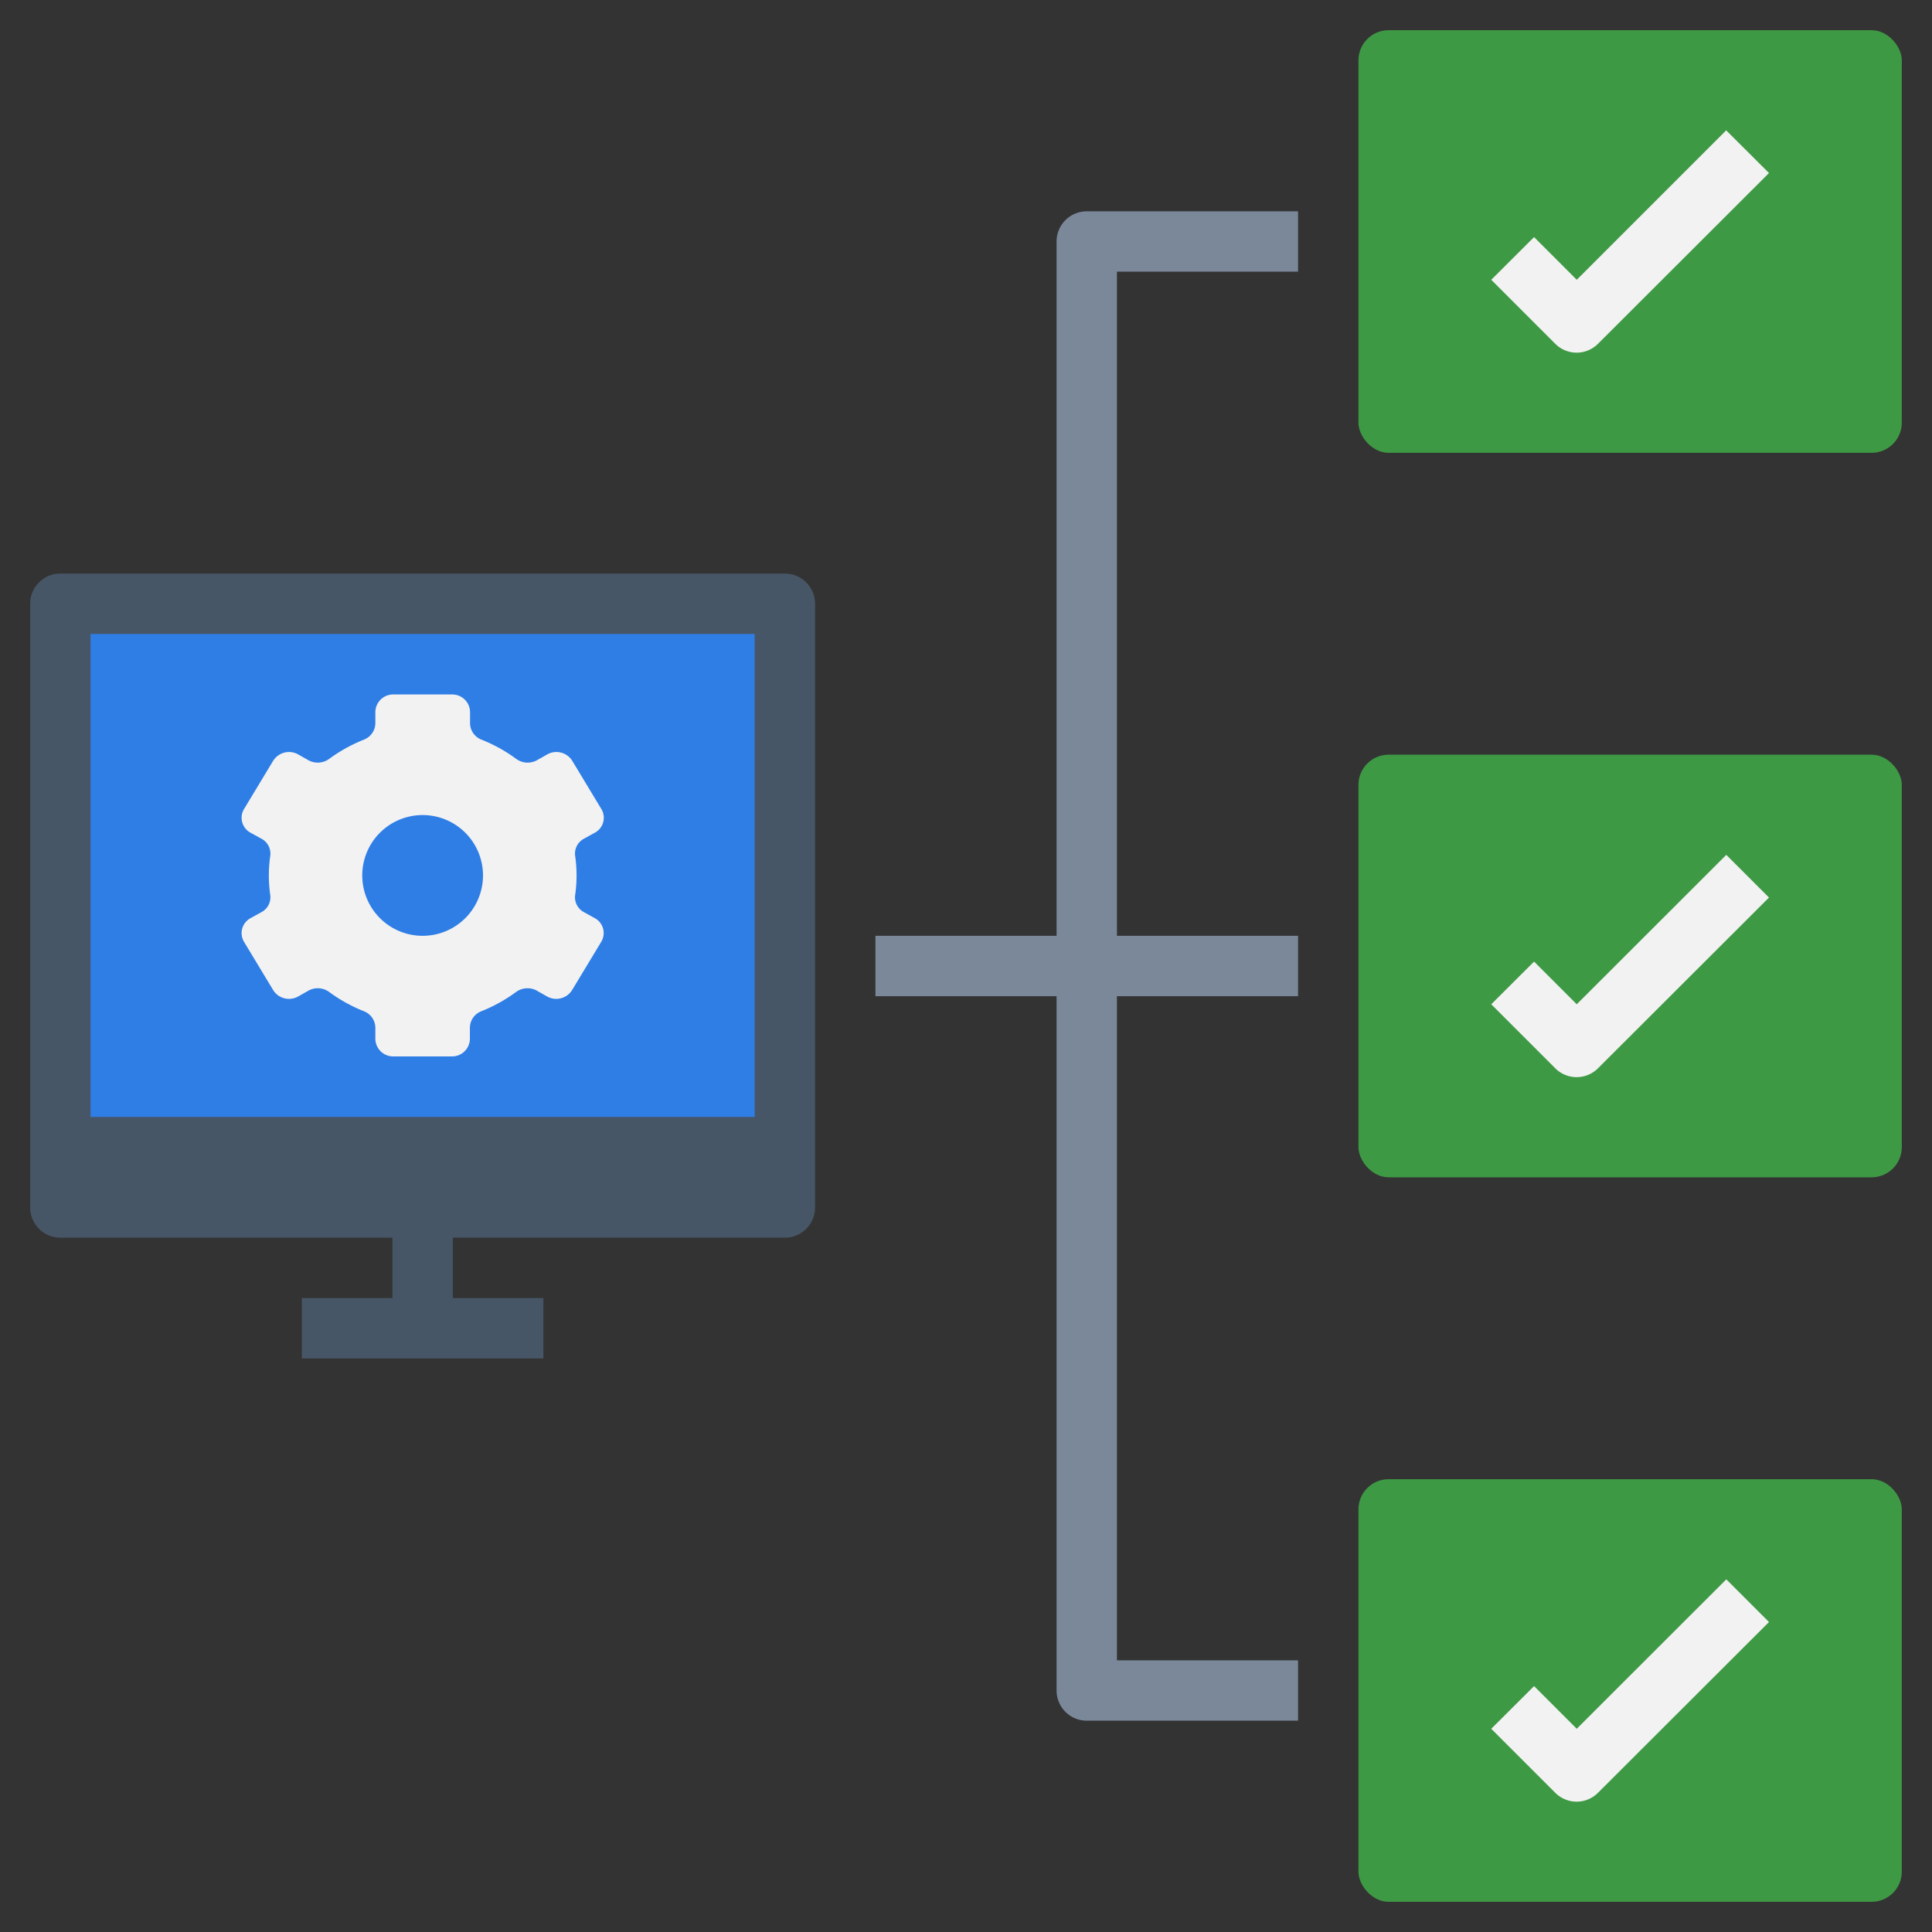 <svg xmlns="http://www.w3.org/2000/svg" version="1.1" xmlns:xlink="http://www.w3.org/1999/xlink" xmlns:svgjs="http://svgjs.com/svgjs" width="512" height="512" x="0" y="0" viewBox="0 0 64 64" style="enable-background:new 0 0 512 512" xml:space="preserve" class=""><rect x="0" y="0" width="64" height="64" fill="#333333" stroke="none"/><g><path d="m26 19h-24a1 1 0 0 0 -1 1v20a1 1 0 0 0 1 1h11v2h-3v2h8v-2h-3v-2h11a1 1 0 0 0 1-1v-20a1 1 0 0 0 -1-1z" fill="#475666" data-original="#475666" class=""></path><path d="m3 21h22v16h-22z" fill="#2e7ee6" data-original="#2e7ee6" class=""></path><path d="m19.7 30.413-.349-.193a.559.559 0 0 1 -.3-.56 4.561 4.561 0 0 0 0-1.32.559.559 0 0 1 .3-.56l.349-.193a.561.561 0 0 0 .221-.787l-.966-1.6a.619.619 0 0 0 -.824-.211l-.353.2a.642.642 0 0 1 -.686-.056 5.166 5.166 0 0 0 -1.128-.626.593.593 0 0 1 -.393-.54v-.386a.59.59 0 0 0 -.6-.576h-1.937a.59.59 0 0 0 -.6.576v.386a.593.593 0 0 1 -.393.54 5.166 5.166 0 0 0 -1.128.626.642.642 0 0 1 -.686.056l-.353-.2a.619.619 0 0 0 -.824.211l-.966 1.6a.562.562 0 0 0 .22.787l.35.193a.559.559 0 0 1 .3.56 4.561 4.561 0 0 0 0 1.32.559.559 0 0 1 -.3.56l-.35.193a.562.562 0 0 0 -.22.787l.966 1.6a.619.619 0 0 0 .824.211l.353-.2a.64.64 0 0 1 .686.056 5.166 5.166 0 0 0 1.128.626.593.593 0 0 1 .393.54v.386a.59.59 0 0 0 .6.576h1.932a.59.59 0 0 0 .6-.576v-.386a.593.593 0 0 1 .393-.54 5.166 5.166 0 0 0 1.128-.626.64.64 0 0 1 .686-.056l.353.2a.619.619 0 0 0 .824-.211l.966-1.6a.561.561 0 0 0 -.216-.787zm-5.7.587a2 2 0 1 1 2-2 2 2 0 0 1 -2 2z" fill="#f2f2f2" data-original="#f2f2f2"></path><rect fill="#3e9944" height="14" rx="1" width="18" x="45" y="1" data-original="#3e9944"></rect><rect fill="#3e9944" height="14" rx="1" width="18" x="45" y="25" data-original="#3e9944"></rect><rect fill="#3e9944" height="14" rx="1" width="18" x="45" y="49" data-original="#3e9944"></rect><path d="m35 8v23h-6v2h6v23a1 1 0 0 0 1 1h7v-2h-6v-22h6v-2h-6v-22h6v-2h-7a1 1 0 0 0 -1 1z" fill="#7a8899" data-original="#7a8899"></path><g fill="#f2f2f2"><path d="m52.232 9.268-1.414-1.414-1.418 1.414 2.121 2.121a1 1 0 0 0 1.414 0l5.665-5.657-1.418-1.414z" fill="#f2f2f2" data-original="#f2f2f2"></path><path d="m52.232 33.268-1.414-1.414-1.418 1.414 2.121 2.121a1 1 0 0 0 1.414 0l5.665-5.657-1.414-1.414z" fill="#f2f2f2" data-original="#f2f2f2"></path><path d="m52.232 57.268-1.414-1.414-1.418 1.414 2.121 2.121a1 1 0 0 0 1.414 0l5.665-5.657-1.414-1.414z" fill="#f2f2f2" data-original="#f2f2f2"></path></g></g></svg>